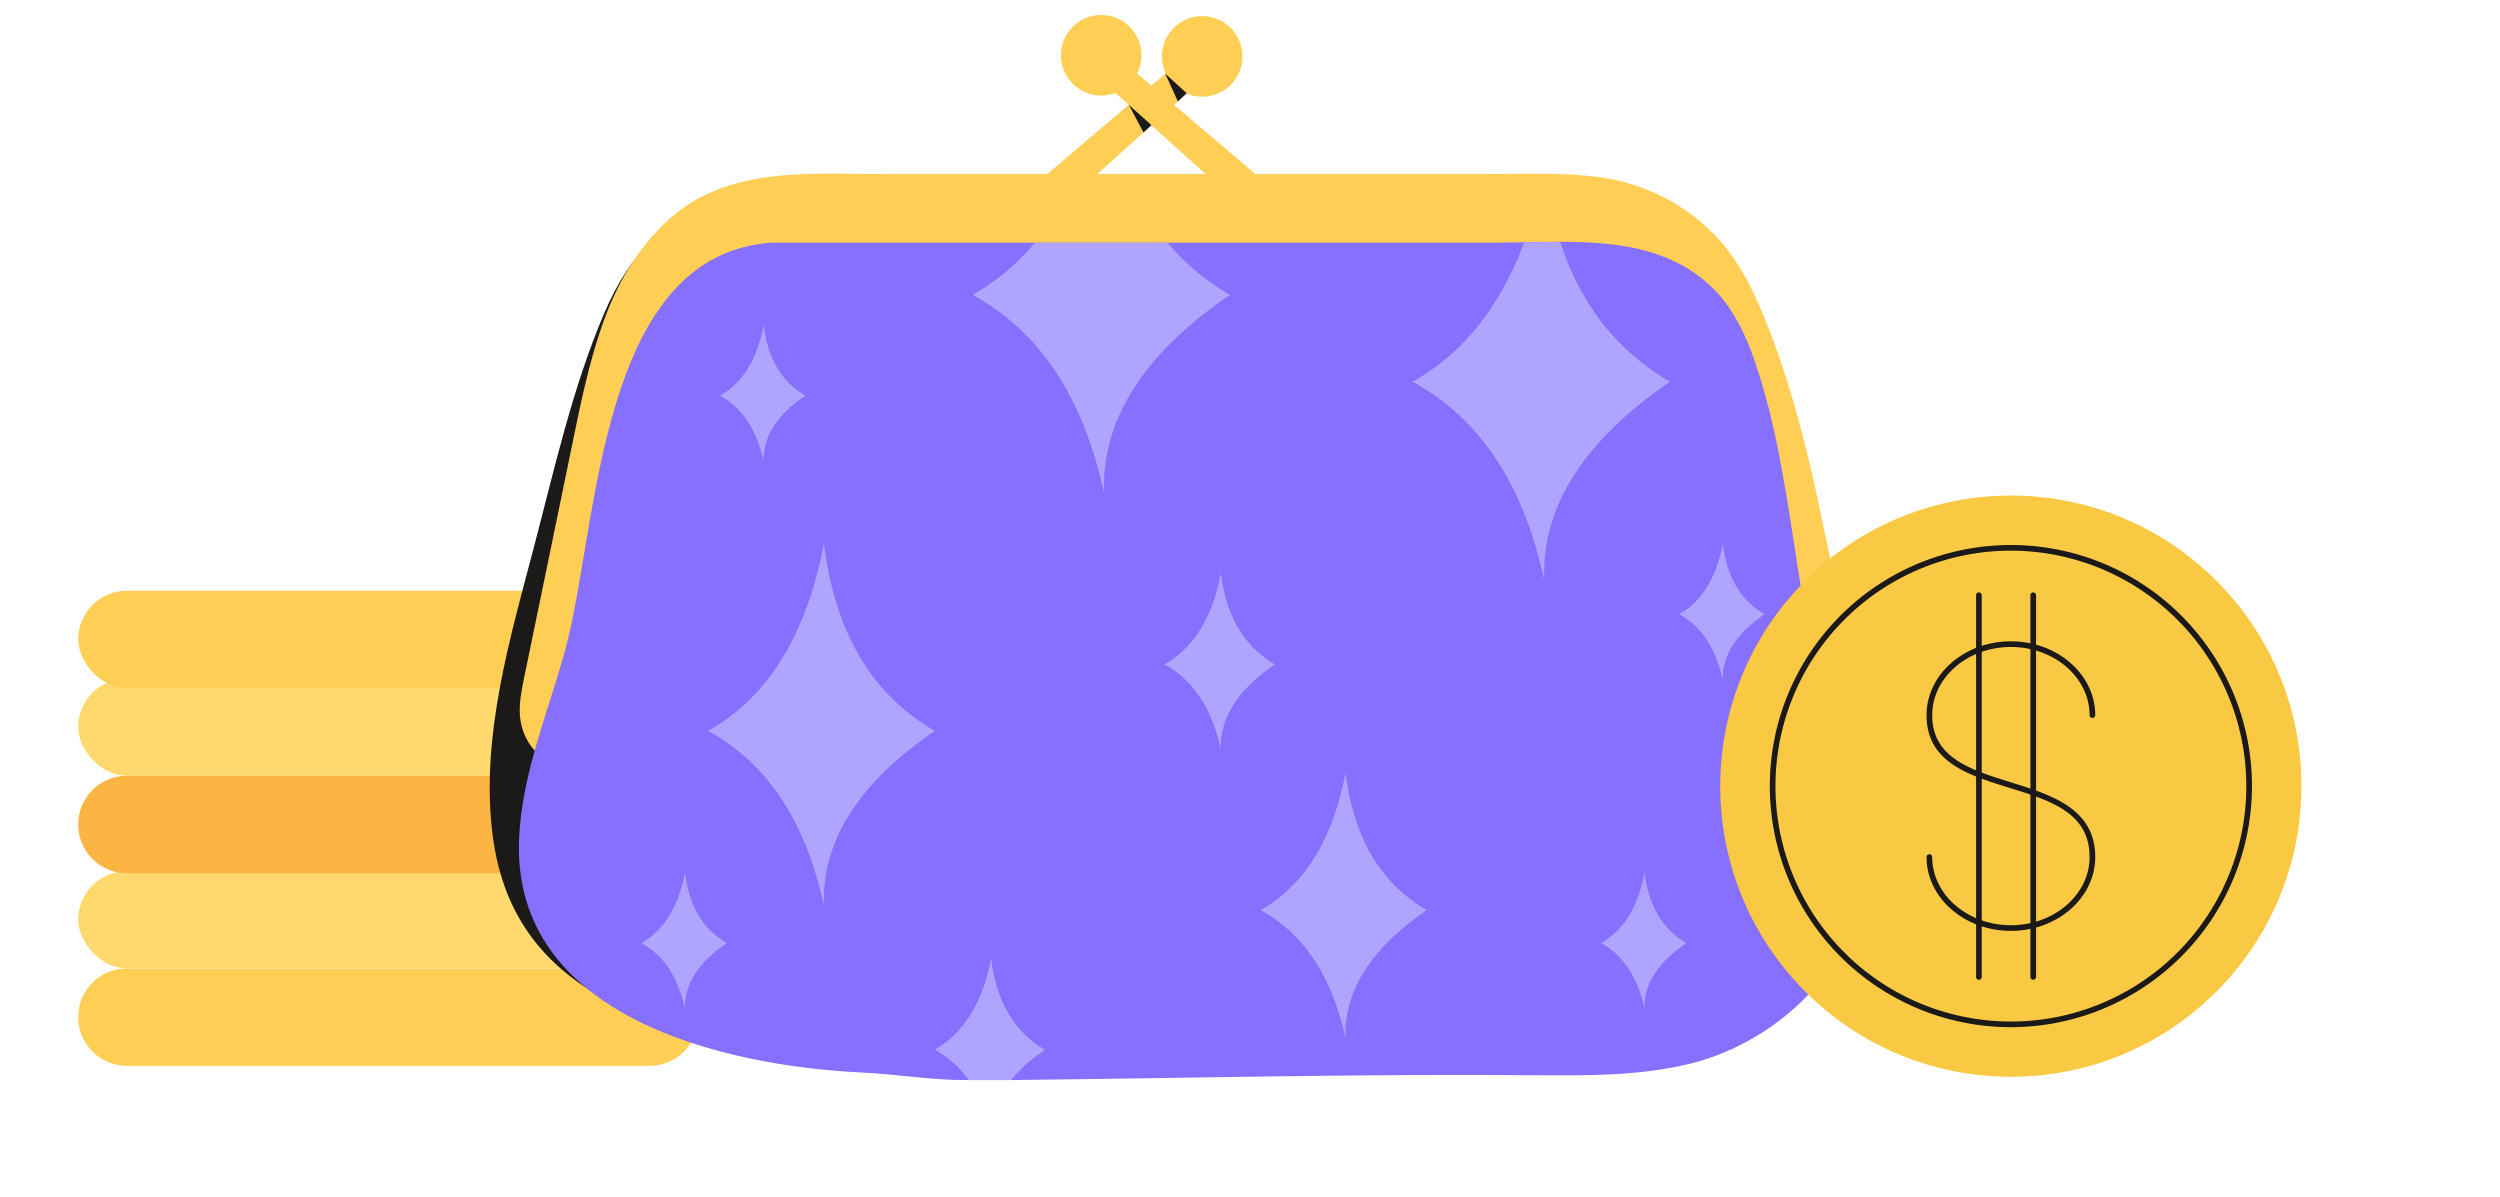 <svg xmlns="http://www.w3.org/2000/svg" width="1059.6" height="507.4" viewBox="-1.7951580499886433e-10 -7.443 1116.934 570.545" style=""><g><g data-name="Layer 2"><path fill="#ffce55" d="M459.4 77.6l68.7-58.4h20l-64.7 58.4h-24z"></path><circle cx="535.3" cy="19.2" r="19.2" transform="rotate(-53 535.739 18.936)" fill="#ffce55"></circle><path fill="#ffce55" d="M563.5 77.6l-68.7-58.4h-20l64.8 58.4h23.9z"></path><circle cx="487.6" cy="19.2" r="19.2" transform="rotate(-11.5 486.094 19.354)" fill="#ffce55"></circle><path fill="#1c1919" d="M500.7 42.5l7 13.2 3.8-3.5-10.8-9.7z"></path><path fill="#1c1919" d="M518.1 27.7l10.2 9.3-4.2 3.9-6-13.2z"></path><path d="M272.3 500.5H23.2A23.2 23.2 0 0 1 0 477.3a23.2 23.2 0 0 1 23.2-23.2h249.1a23.2 23.2 0 0 1 23.2 23.2 23.2 23.2 0 0 1-23.2 23.2z" fill="#ffce55"></path><rect y="407.7" width="295.5" height="46.39" rx="23.2" fill="#ffd96e"></rect><path d="M272.3 408.7H23.2A23.2 23.2 0 0 1 0 385.5a23.2 23.2 0 0 1 23.2-23.2h249.1a23.2 23.2 0 0 1 23.2 23.2 23.2 23.2 0 0 1-23.2 23.2z" fill="#fcb542"></path><rect y="315.9" width="295.5" height="46.39" rx="23.2" fill="#ffd96e"></rect><rect y="274.1" width="295.5" height="46.39" rx="23.2" fill="#ffce55"></rect><path d="M818.9 404.6c3.3-23.3-5.3-48-10.5-70.4-6.4-28-14.5-55.3-18.8-83.8-5.1-34.6-9.5-71.5-20.4-104.8-4.5-13.7-10.7-27.1-20.8-36.9-26.7-25.9-65.7-20.8-99-20.8H314.2c-31.2 2.2-51.6 25.9-63.4 53.7-15.4 36-23.9 74.9-33.9 112.8-11.3 42.9-24.5 88-19.8 132.6 4.1 40.2 23.9 66.9 59.3 84.5 29.9 14.9 70.9 27.4 104.4 27.4 102.1 0 204.9-3.7 306.4-2.7 23.9.2 48.1.4 71.4-5.5 38.4-9.8 74.2-43.1 80.3-86.1z" fill="#1c1919"></path><path d="M806 150c-5.1-13.2-10.9-26.3-19.3-37.5-12.2-16.2-30-27.7-49.3-33s-44.6-4-66-4H383.3c-36.5 0-76.2-3.9-104.5 24.2-12.4 12.3-20.8 26.3-27.1 42.5-6.9 18.1-11.1 37.2-15 56.1q-12.1 58.8-24.2 117.4c-1.4 7-2.9 14.3-1.5 21.3a27.8 27.8 0 0 0 11 17.3c6.5 4.6 8.8 6.4 16.7 7.4H722c24 0 48-.6 72-1.1 12.1-.2 26.8 1.2 38.7-1.3s13.1-17.3 13.1-28.3c0-29.7-8.5-60.6-14.5-89.6-6.3-31-13.9-61.9-25.3-91.4z" fill="#ffce55"></path><path d="M850.1 416.1c-6.3 41.7-43.2 74.1-82.7 83.6-23.9 5.7-48.8 5.5-73.4 5.3-82.7-.7-166.2 1.4-249.4 2.3h-20.2c-17.1.2-33.9-2.8-51.1-3.6-66.2-3.2-166.3-26.7-163.2-110.9 1.2-31.7 14.2-61.4 22.4-92 15.4-57.9 15.4-187.2 98.2-192.6h344.9l13.5-.2 17.2-.2c25.7 0 51.6 2.6 71.2 20.6 10.4 9.5 16.8 22.6 21.4 35.9 11.2 32.3 15.8 68.2 21.1 101.8 4.3 27.7 12.6 54.3 19.3 81.4 5.3 21.9 14.2 45.9 10.8 68.6z" fill="#876fff"></path><path d="M300.3 340.9c30-17.1 47.2-48.1 55.1-89.2 4.9 38.4 19.9 70 52.8 89.2-35.3 24.2-53.9 51.7-52.8 83.2-8.1-36.8-24.5-66.3-55.1-83.2z" fill="#afa4ff"></path><path d="M563.5 426.3c22.1-12.5 34.7-35.3 40.5-65.4 3.6 28.1 14.5 51.3 38.7 65.4-25.9 17.7-39.5 37.9-38.7 61-6-27-18-48.6-40.5-61z" fill="#afa4ff"></path><path d="M698.7 269c-9.2-41.8-27.8-75.3-62.7-94.5 25-14.2 42.2-36.9 53.1-66.4l17.2-.2c9.1 27.9 25.4 50.9 52.3 66.6-40.1 27.5-61.2 58.7-59.9 94.5z" fill="#afa4ff"></path><path d="M488.9 227.5c-9.2-41.8-27.8-75.3-62.6-94.4a109.3 109.3 0 0 0 29.6-24.8h63.3a113.7 113.7 0 0 0 29.7 24.8c-40.1 27.4-61.2 58.7-60 94.4z" fill="#afa4ff"></path><path d="M517.7 309.2c14.7-8.3 23-23.4 26.9-43.4 2.4 18.7 9.7 34 25.7 43.4-17.2 11.8-26.3 25.2-25.7 40.5-4-17.9-11.9-32.3-26.9-40.5z" fill="#afa4ff"></path><path d="M460.8 492.9a72.2 72.2 0 0 0-16.2 14.4h-20.2a48.3 48.3 0 0 0-16.2-14.5c14.7-8.4 23-23.5 26.9-43.5 2.4 18.8 9.6 34.2 25.7 43.6z" fill="#afa4ff"></path><path d="M268.4 442c11.3-6.4 17.8-18.1 20.8-33.6 1.8 14.5 7.4 26.4 19.9 33.6-13.3 9.1-20.3 19.5-19.9 31.4-3.1-13.9-9.2-25-20.8-31.4z" fill="#afa4ff"></path><path d="M725.8 442c11.3-6.4 17.8-18.1 20.7-33.6 1.9 14.5 7.5 26.4 19.9 33.6-13.3 9.1-20.3 19.5-19.9 31.4-3-13.9-9.2-25-20.7-31.4z" fill="#afa4ff"></path><path d="M763 285.3c11.3-6.4 17.8-18.1 20.8-33.6 1.8 14.5 7.5 26.4 19.9 33.6-13.3 9.1-20.3 19.5-19.9 31.4-3.1-13.9-9.2-25-20.8-31.4z" fill="#afa4ff"></path><path d="M305.9 181.1c11.3-6.4 17.8-18.1 20.8-33.6 1.8 14.5 7.4 26.4 19.8 33.6-13.3 9.1-20.3 19.5-19.8 31.4-3.1-13.9-9.3-25-20.8-31.4z" fill="#afa4ff"></path><g><circle cx="921.1" cy="367.2" r="138.5" transform="rotate(-45 921.123 367.258)" fill="#f9c943"></circle><path d="M921.1 482.1A114.9 114.9 0 1 1 1036 367.2a115 115 0 0 1-114.9 114.9zm0-227.1a112.2 112.2 0 1 0 112.2 112.2A112.3 112.3 0 0 0 921.1 255z" fill="#1c1919"></path><g fill="#1c1919"><path d="M921.1 436.2c-22.2 0-40.2-15.8-40.2-35.2a1.3 1.3 0 0 1 1.3-1.3 1.3 1.3 0 0 1 1.4 1.3c0 17.9 16.8 32.5 37.5 32.5s37.5-14.6 37.5-32.5c0-21.1-18.6-26.9-38.3-33s-39.4-12.3-39.4-34.6c0-19.4 18-35.2 40.2-35.2s40.2 15.8 40.2 35.2a1.3 1.3 0 0 1-1.3 1.3 1.3 1.3 0 0 1-1.4-1.3c0-17.9-16.8-32.5-37.5-32.5s-37.5 14.6-37.5 32.5c0 20.3 18.2 26 37.5 32s40.2 12.5 40.2 35.6c0 19.4-18 35.2-40.2 35.2z"></path><path d="M931.7 459.5a1.3 1.3 0 0 1-1.3-1.4V276.3a1.3 1.3 0 0 1 1.3-1.4 1.4 1.4 0 0 1 1.4 1.4v181.8a1.4 1.4 0 0 1-1.4 1.4z"></path><path d="M905.8 459.5a1.3 1.3 0 0 1-1.3-1.4V276.3a1.3 1.3 0 0 1 1.3-1.4 1.4 1.4 0 0 1 1.4 1.4v181.8a1.4 1.4 0 0 1-1.4 1.4z"></path></g></g></g></g></svg>